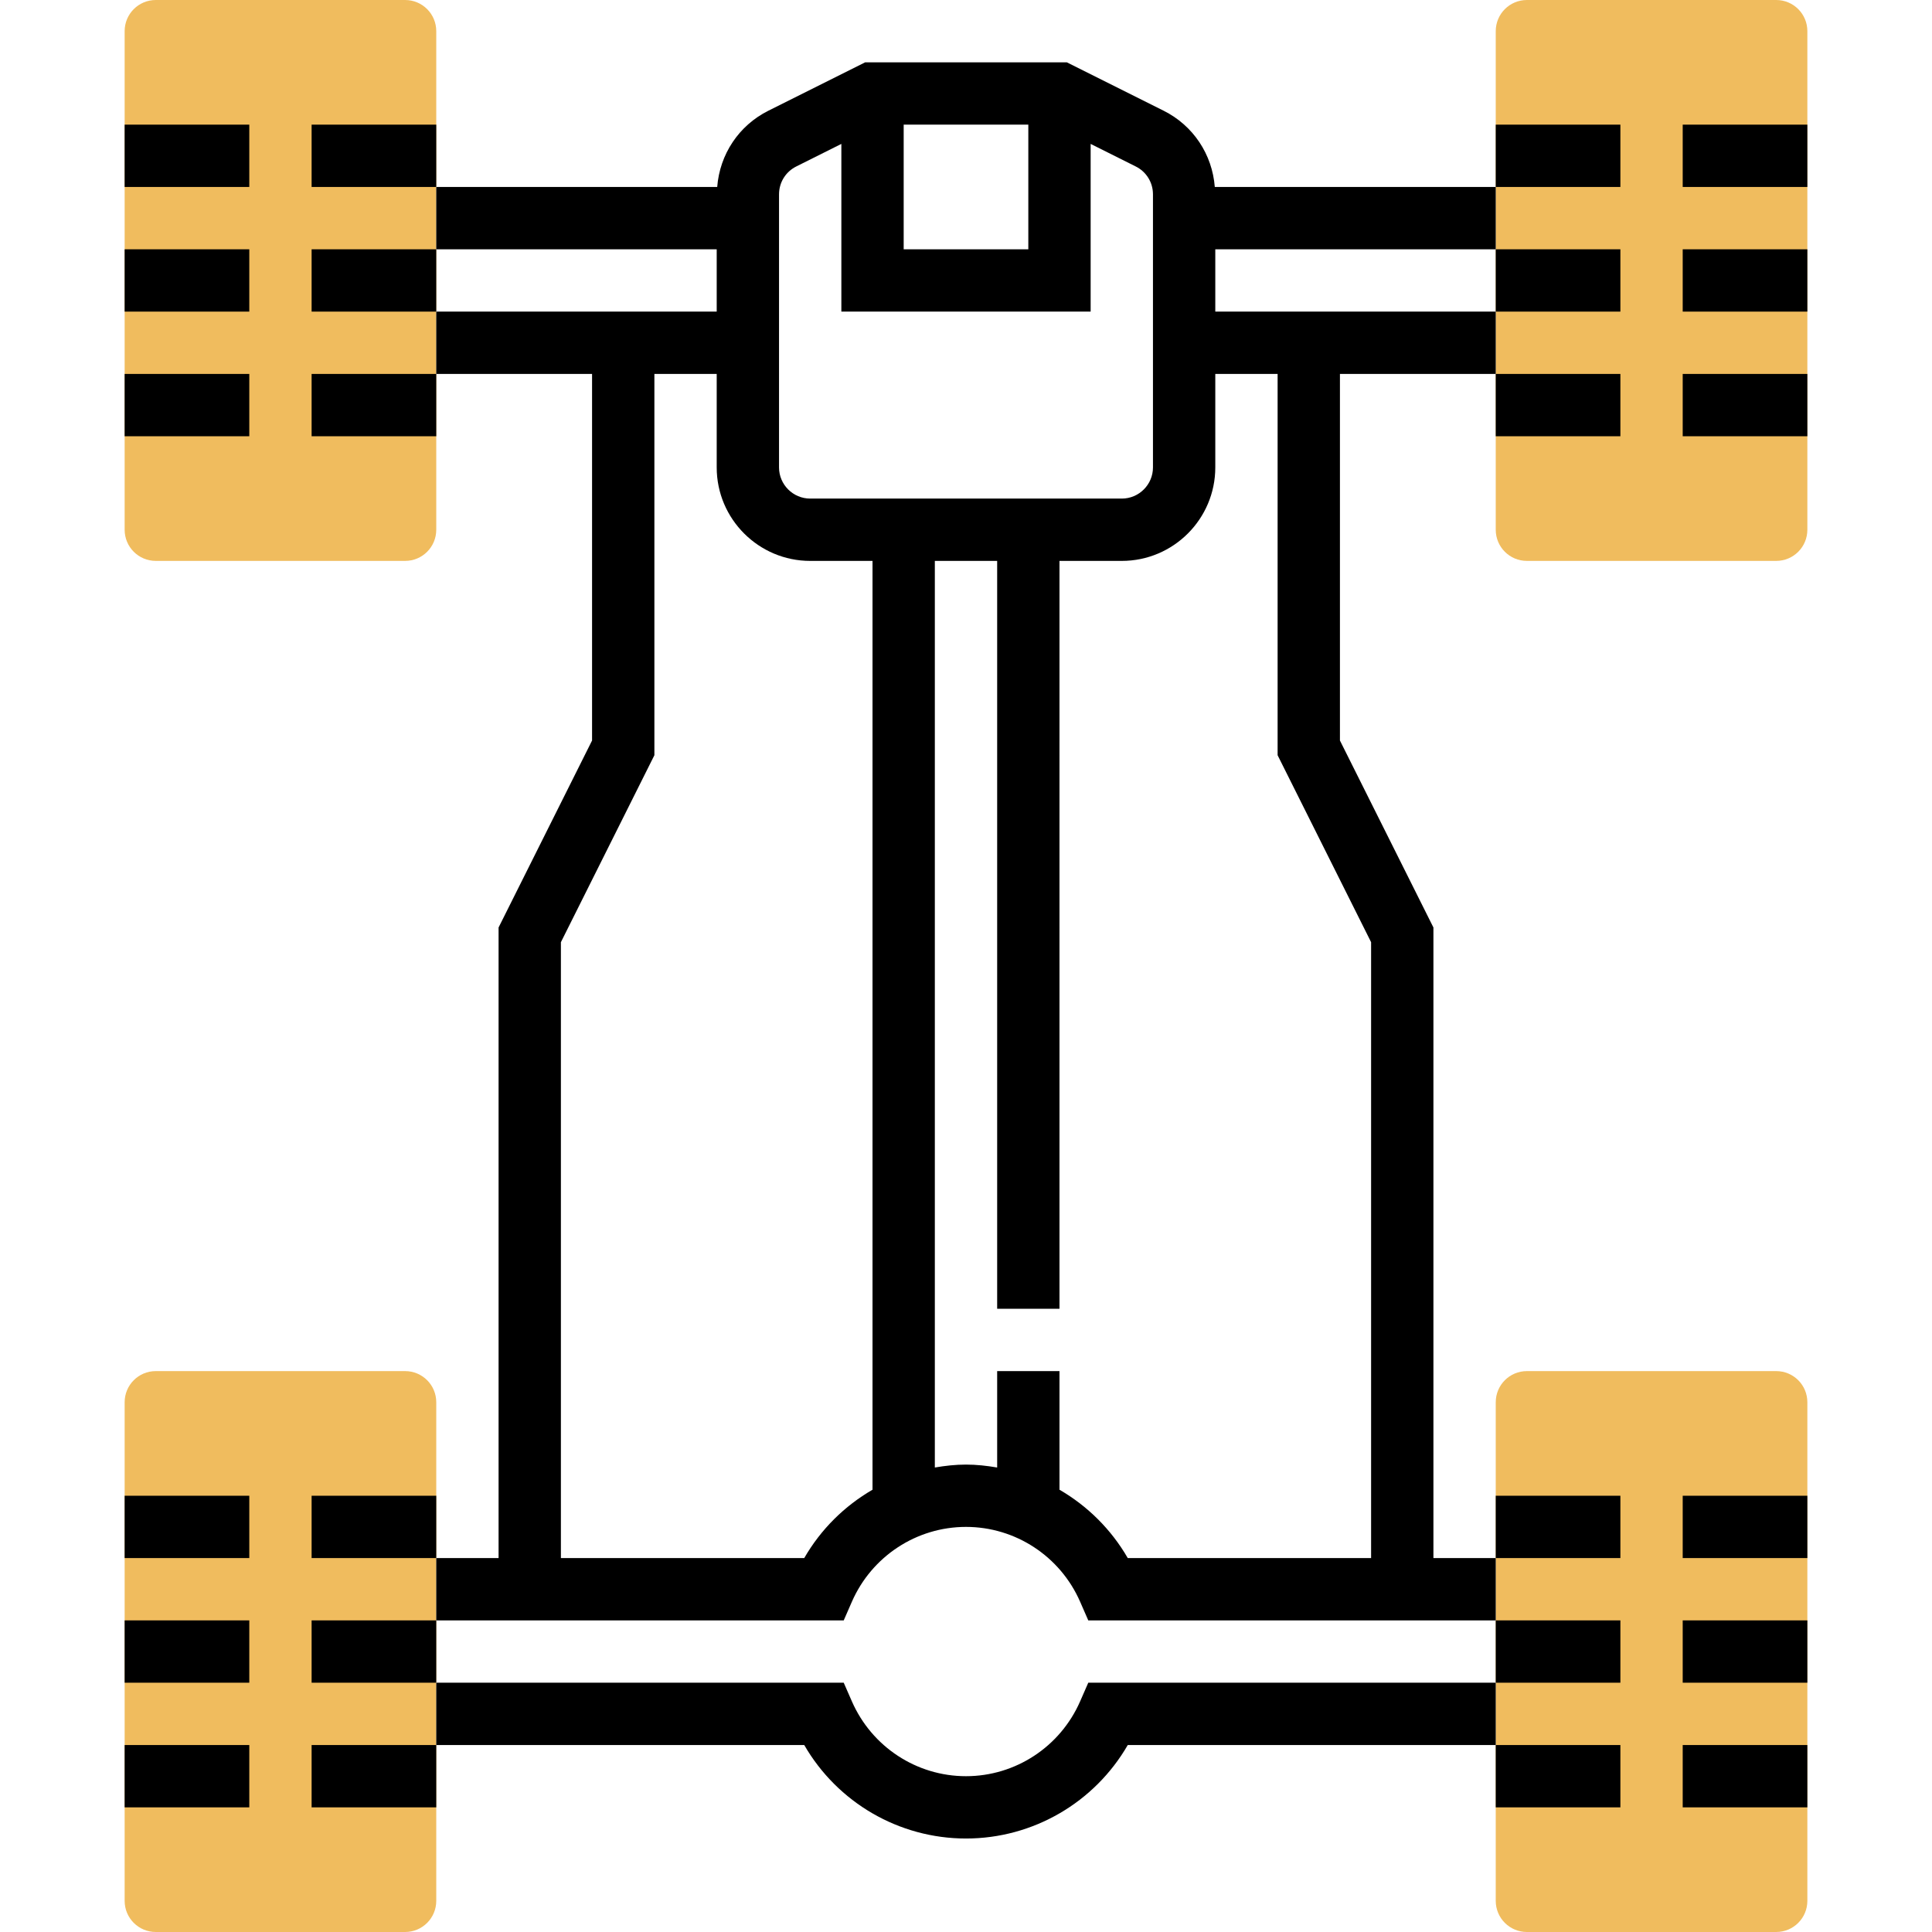 <?xml version="1.0" encoding="iso-8859-1"?>
<!-- Generator: Adobe Illustrator 19.0.0, SVG Export Plug-In . SVG Version: 6.00 Build 0)  -->
<svg version="1.1" id="Capa_1" xmlns="http://www.w3.org/2000/svg" xmlns:xlink="http://www.w3.org/1999/xlink" x="0px" y="0px"
	 viewBox="0 0 496 496" style="enable-background:new 0 0 496 496;" xml:space="preserve">
<g>
	<path style="fill:#F0BC5E;" d="M104,144H40c-4.424,0-8-3.576-8-8V8c0-4.424,3.576-8,8-8h64c4.424,0,8,3.576,8,8v128
		C112,140.424,108.424,144,104,144z"/>
	<path style="fill:#F0BC5E;" d="M456,144h-64c-4.424,0-8-3.576-8-8V8c0-4.424,3.576-8,8-8h64c4.424,0,8,3.576,8,8v128
		C464,140.424,460.424,144,456,144z"/>
	<path style="fill:#F0BC5E;" d="M104,496H40c-4.424,0-8-3.576-8-8V360c0-4.424,3.576-8,8-8h64c4.424,0,8,3.576,8,8v128
		C112,492.424,108.424,496,104,496z"/>
	<path style="fill:#F0BC5E;" d="M456,496h-64c-4.424,0-8-3.576-8-8V360c0-4.424,3.576-8,8-8h64c4.424,0,8,3.576,8,8v128
		C464,492.424,460.424,496,456,496z"/>
</g>
<rect x="80" y="32" width="32" height="16"/>
<rect x="80" y="64" width="32" height="16"/>
<rect x="80" y="96" width="32" height="16"/>
<rect x="32" y="32" width="32" height="16"/>
<rect x="32" y="64" width="32" height="16"/>
<rect x="32" y="96" width="32" height="16"/>
<rect x="432" y="32" width="32" height="16"/>
<rect x="432" y="64" width="32" height="16"/>
<rect x="432" y="96" width="32" height="16"/>
<rect x="384" y="32" width="32" height="16"/>
<rect x="384" y="64" width="32" height="16"/>
<rect x="384" y="96" width="32" height="16"/>
<rect x="80" y="384" width="32" height="16"/>
<rect x="80" y="416" width="32" height="16"/>
<rect x="80" y="448" width="32" height="16"/>
<rect x="32" y="384" width="32" height="16"/>
<rect x="32" y="416" width="32" height="16"/>
<rect x="32" y="448" width="32" height="16"/>
<rect x="432" y="384" width="32" height="16"/>
<rect x="432" y="416" width="32" height="16"/>
<rect x="432" y="448" width="32" height="16"/>
<rect x="384" y="384" width="32" height="16"/>
<rect x="384" y="416" width="32" height="16"/>
<rect x="384" y="448" width="32" height="16"/>
<path d="M277.296,436.792C272.184,448.464,260.688,456,248,456s-24.184-7.536-29.296-19.208L216.608,432H112v16h94.472
	c8.512,14.736,24.288,24,41.528,24s33.016-9.264,41.528-24H384v-16H279.392L277.296,436.792z"/>
<path d="M298.736,28.424L273.888,16h-51.776l-24.848,12.424c-7.608,3.808-12.48,11.2-13.136,19.576H112v16h72v16h-72v16h40v94.112
	l-24,48V400h-16v16h104.608l2.096-4.792C223.816,399.536,235.312,392,248,392c12.688,0,24.184,7.536,29.296,19.208l2.096,4.792H384
	v-16h-16V238.112l-24-48V96h40V80h-72V64h72V48h-72.128C311.216,39.624,306.344,32.232,298.736,28.424z M232,32h32v32h-32V32z
	 M200,49.888c0-3.048,1.696-5.792,4.424-7.152L216,36.944V80h64V36.944l11.576,5.792c2.728,1.36,4.424,4.104,4.424,7.152V120
	c0,4.408-3.592,8-8,8h-80c-4.408,0-8-3.592-8-8V49.888z M206.472,400H144V241.888l24-48V96h16v24c0,13.232,10.768,24,24,24h16
	v238.456C216.816,386.616,210.728,392.616,206.472,400z M328,96v97.888l24,48V400h-62.472c-4.264-7.384-10.352-13.384-17.528-17.544
	V352h-16v24.752c-2.624-0.448-5.28-0.752-8-0.752s-5.376,0.304-8,0.752V144h16v192h16V144h16c13.232,0,24-10.768,24-24V96H328z"/>
<g>
</g>
<g>
</g>
<g>
</g>
<g>
</g>
<g>
</g>
<g>
</g>
<g>
</g>
<g>
</g>
<g>
</g>
<g>
</g>
<g>
</g>
<g>
</g>
<g>
</g>
<g>
</g>
<g>
</g>
</svg>
